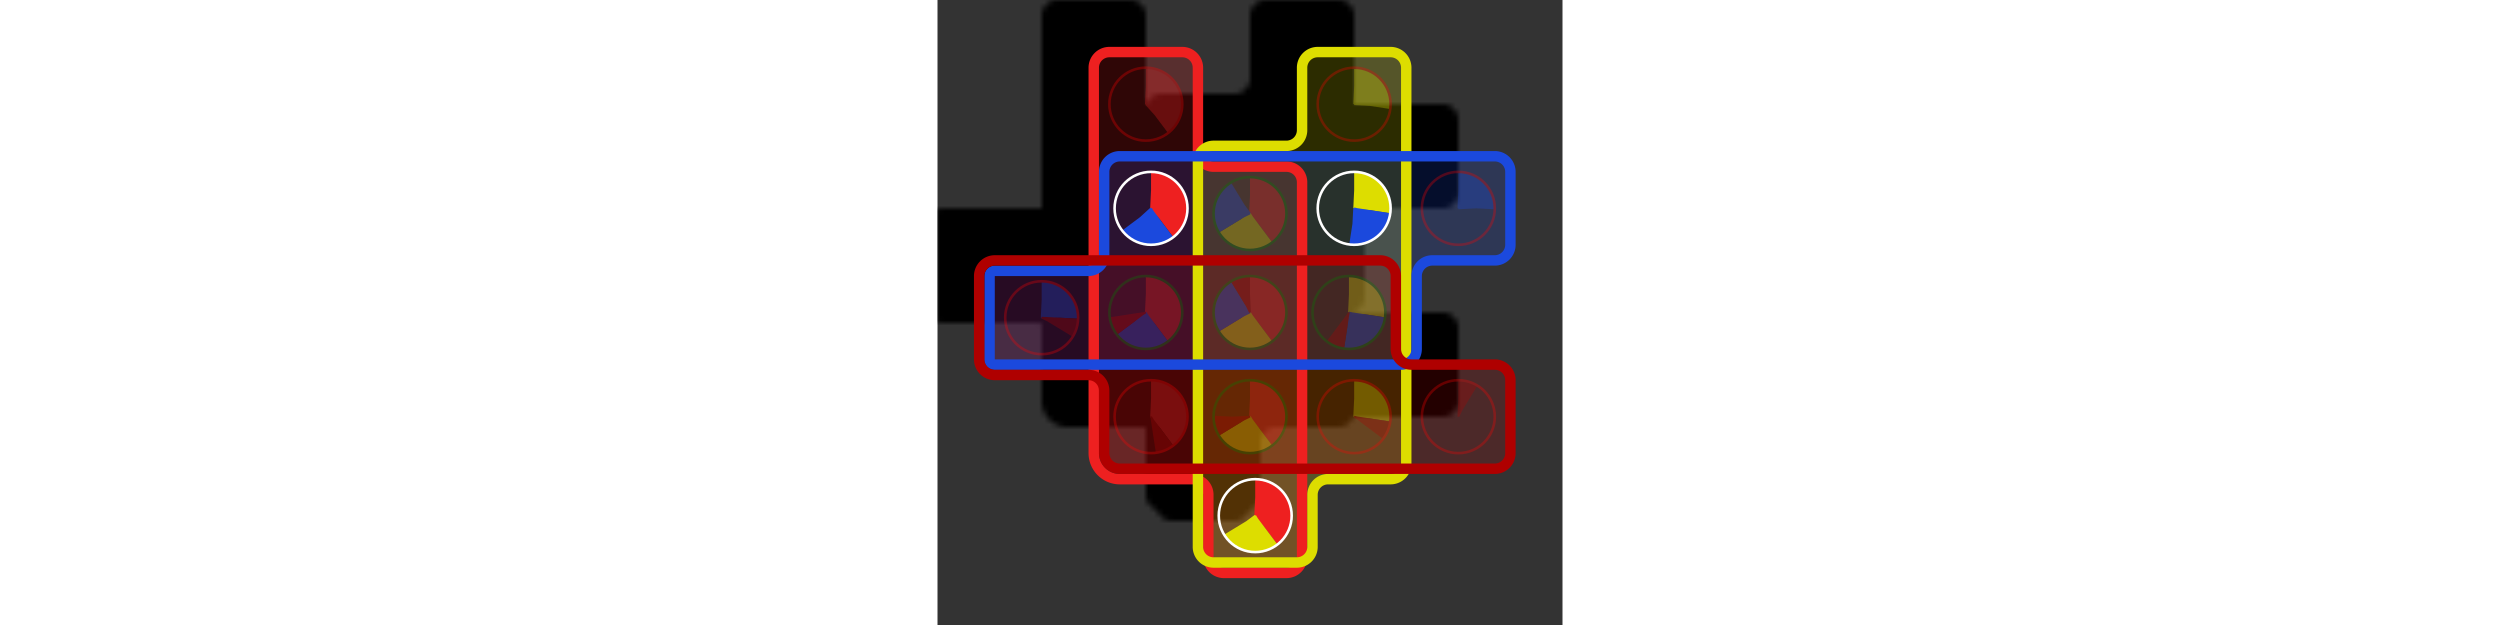 <svg viewBox="-10 -10 120 120" width="480px" xmlns="http://www.w3.org/2000/svg">
<rect x="-10" y="-10" width="120" height="120" fill="#333333" stroke="none"/>
<defs>
<mask id="background_mask">
<path d="M25,82 A5,5,0,0,1,20,77 L20,3 A3,3,0,0,1,23,0 L37,0 A3,3,0,0,1,40,3 L40,19 A3,3,0,0,0,43,22 L57,22 A3,3,0,0,1,60,25 L60,97 A3,3,0,0,1,57,100 L45,100 A3,3,0,0,1,42,97 L42,85 A3,3,0,0,0,39,82 z" fill="white" stroke="none"/>
<path d="M43,98 A3,3,0,0,1,40,95 L40,21 A3,3,0,0,1,43,18 L57,18 A3,3,0,0,0,60,15 L60,3 A3,3,0,0,1,63,0 L77,0 A3,3,0,0,1,80,3 L80,79 A3,3,0,0,1,77,82 L65,82 A3,3,0,0,0,62,85 L62,95 A3,3,0,0,1,59,98 z" fill="white" stroke="none"/>
<path d="M1,60 A1,1,0,0,1,0,59 L0,43 A1,1,0,0,1,1,42 L19,42 A3,3,0,0,0,22,39 L22,23 A3,3,0,0,1,25,20 L97,20 A3,3,0,0,1,100,23 L100,37 A3,3,0,0,1,97,40 L85,40 A3,3,0,0,0,82,43 L82,57 A3,3,0,0,1,79,60 z" fill="white" stroke="none"/>
<path d="M1,62 A3,3,0,0,1,-2,59 L-2,43 A3,3,0,0,1,1,40 L75,40 A3,3,0,0,1,78,43 L78,57 A3,3,0,0,0,81,60 L97,60 A3,3,0,0,1,100,63 L100,77 A3,3,0,0,1,97,80 L25,80 A3,3,0,0,1,22,77 L22,65 A3,3,0,0,0,19,62 z" fill="white" stroke="none"/>
</mask>
</defs>
<rect height="120" mask="url(#background_mask)" width="120" x="-10" y="-10"/>
<path d="M25,82 A5,5,0,0,1,20,77 L20,3 A3,3,0,0,1,23,0 L37,0 A3,3,0,0,1,40,3 L40,19 A3,3,0,0,0,43,22 L57,22 A3,3,0,0,1,60,25 L60,97 A3,3,0,0,1,57,100 L45,100 A3,3,0,0,1,42,97 L42,85 A3,3,0,0,0,39,82 z" fill="#EE2020" fill-opacity="0.2" stroke="none" stroke-width="1"/>
<path d="M43,98 A3,3,0,0,1,40,95 L40,21 A3,3,0,0,1,43,18 L57,18 A3,3,0,0,0,60,15 L60,3 A3,3,0,0,1,63,0 L77,0 A3,3,0,0,1,80,3 L80,79 A3,3,0,0,1,77,82 L65,82 A3,3,0,0,0,62,85 L62,95 A3,3,0,0,1,59,98 z" fill="#DDDD00" fill-opacity="0.2" stroke="none" stroke-width="1"/>
<path d="M1,60 A1,1,0,0,1,0,59 L0,43 A1,1,0,0,1,1,42 L19,42 A3,3,0,0,0,22,39 L22,23 A3,3,0,0,1,25,20 L97,20 A3,3,0,0,1,100,23 L100,37 A3,3,0,0,1,97,40 L85,40 A3,3,0,0,0,82,43 L82,57 A3,3,0,0,1,79,60 z" fill="#1B49DD" fill-opacity="0.2" stroke="none" stroke-width="1"/>
<path d="M1,62 A3,3,0,0,1,-2,59 L-2,43 A3,3,0,0,1,1,40 L75,40 A3,3,0,0,1,78,43 L78,57 A3,3,0,0,0,81,60 L97,60 A3,3,0,0,1,100,63 L100,77 A3,3,0,0,1,97,80 L25,80 A3,3,0,0,1,22,77 L22,65 A3,3,0,0,0,19,62 z" fill="#AF0000" fill-opacity="0.2" stroke="none" stroke-width="1"/>
<path d="M25,82 A5,5,0,0,1,20,77 L20,3 A3,3,0,0,1,23,0 L37,0 A3,3,0,0,1,40,3 L40,19 A3,3,0,0,0,43,22 L57,22 A3,3,0,0,1,60,25 L60,97 A3,3,0,0,1,57,100 L45,100 A3,3,0,0,1,42,97 L42,85 A3,3,0,0,0,39,82 z" fill="none" stroke="#EE2020" stroke-width="2"/>
<path d="M43,98 A3,3,0,0,1,40,95 L40,21 A3,3,0,0,1,43,18 L57,18 A3,3,0,0,0,60,15 L60,3 A3,3,0,0,1,63,0 L77,0 A3,3,0,0,1,80,3 L80,79 A3,3,0,0,1,77,82 L65,82 A3,3,0,0,0,62,85 L62,95 A3,3,0,0,1,59,98 z" fill="none" stroke="#DDDD00" stroke-width="2"/>
<path d="M1,60 A1,1,0,0,1,0,59 L0,43 A1,1,0,0,1,1,42 L19,42 A3,3,0,0,0,22,39 L22,23 A3,3,0,0,1,25,20 L97,20 A3,3,0,0,1,100,23 L100,37 A3,3,0,0,1,97,40 L85,40 A3,3,0,0,0,82,43 L82,57 A3,3,0,0,1,79,60 z" fill="none" stroke="#1B49DD" stroke-width="2"/>
<path d="M1,62 A3,3,0,0,1,-2,59 L-2,43 A3,3,0,0,1,1,40 L75,40 A3,3,0,0,1,78,43 L78,57 A3,3,0,0,0,81,60 L97,60 A3,3,0,0,1,100,63 L100,77 A3,3,0,0,1,97,80 L25,80 A3,3,0,0,1,22,77 L22,65 A3,3,0,0,0,19,62 z" fill="none" stroke="#AF0000" stroke-width="2"/>
<g opacity="0.3" transform="rotate(-90 10 51)">
<circle cx="10" cy="51" fill="transparent" r="3.5" stroke="#1B49DD" stroke-dasharray="5.498, 21.991" stroke-width="7"/>
<circle cx="10" cy="51" fill="transparent" r="3.5" stroke="#AF0000" stroke-dasharray="1.94, 21.991" stroke-dashoffset="-5.498" stroke-width="7"/>
<circle cx="10" cy="51" fill="transparent" r="7" stroke="red" stroke-width="0.5"/>
</g>
<g opacity="0.3" transform="rotate(-90 30 10)">
<circle cx="30" cy="10" fill="transparent" r="3.5" stroke="#EE2020" stroke-dasharray="8.651, 21.991" stroke-width="7"/>
<circle cx="30" cy="10" fill="transparent" r="7" stroke="red" stroke-width="0.5"/>
</g>
<g transform="rotate(-90 31 30)">
<circle cx="31" cy="30" fill="transparent" r="3.5" stroke="#EE2020" stroke-dasharray="8.651, 21.991" stroke-width="7"/>
<circle cx="31" cy="30" fill="transparent" r="3.5" stroke="#1B49DD" stroke-dasharray="5.498, 21.991" stroke-dashoffset="-8.651" stroke-width="7"/>
<circle cx="31" cy="30" fill="transparent" r="7" stroke="white" stroke-width="0.5"/>
</g>
<g opacity="0.3" transform="rotate(-90 30 50)">
<circle cx="30" cy="50" fill="transparent" r="3.5" stroke="#EE2020" stroke-dasharray="8.651, 21.991" stroke-width="7"/>
<circle cx="30" cy="50" fill="transparent" r="3.5" stroke="#1B49DD" stroke-dasharray="5.498, 21.991" stroke-dashoffset="-8.651" stroke-width="7"/>
<circle cx="30" cy="50" fill="transparent" r="3.5" stroke="#AF0000" stroke-dasharray="1.94, 21.991" stroke-dashoffset="-14.149" stroke-width="7"/>
<circle cx="30" cy="50" fill="transparent" r="7" stroke="green" stroke-width="0.5"/>
</g>
<g opacity="0.3" transform="rotate(-90 31 70)">
<circle cx="31" cy="70" fill="transparent" r="3.5" stroke="#EE2020" stroke-dasharray="8.651, 21.991" stroke-width="7"/>
<circle cx="31" cy="70" fill="transparent" r="3.5" stroke="#AF0000" stroke-dasharray="1.94, 21.991" stroke-dashoffset="-8.651" stroke-width="7"/>
<circle cx="31" cy="70" fill="transparent" r="7" stroke="red" stroke-width="0.5"/>
</g>
<g opacity="0.3" transform="rotate(-90 50 31)">
<circle cx="50" cy="31" fill="transparent" r="3.5" stroke="#EE2020" stroke-dasharray="8.651, 21.991" stroke-width="7"/>
<circle cx="50" cy="31" fill="transparent" r="3.5" stroke="#DDDD00" stroke-dasharray="5.902, 21.991" stroke-dashoffset="-8.651" stroke-width="7"/>
<circle cx="50" cy="31" fill="transparent" r="3.5" stroke="#1B49DD" stroke-dasharray="5.498, 21.991" stroke-dashoffset="-14.553" stroke-width="7"/>
<circle cx="50" cy="31" fill="transparent" r="7" stroke="green" stroke-width="0.5"/>
</g>
<g opacity="0.3" transform="rotate(-90 50 50)">
<circle cx="50" cy="50" fill="transparent" r="3.5" stroke="#EE2020" stroke-dasharray="8.651, 21.991" stroke-width="7"/>
<circle cx="50" cy="50" fill="transparent" r="3.5" stroke="#DDDD00" stroke-dasharray="5.902, 21.991" stroke-dashoffset="-8.651" stroke-width="7"/>
<circle cx="50" cy="50" fill="transparent" r="3.5" stroke="#1B49DD" stroke-dasharray="5.498, 21.991" stroke-dashoffset="-14.553" stroke-width="7"/>
<circle cx="50" cy="50" fill="transparent" r="3.5" stroke="#AF0000" stroke-dasharray="1.94, 21.991" stroke-dashoffset="-20.051" stroke-width="7"/>
<circle cx="50" cy="50" fill="transparent" r="7" stroke="green" stroke-width="0.5"/>
</g>
<g opacity="0.3" transform="rotate(-90 50 70)">
<circle cx="50" cy="70" fill="transparent" r="3.5" stroke="#EE2020" stroke-dasharray="8.651, 21.991" stroke-width="7"/>
<circle cx="50" cy="70" fill="transparent" r="3.5" stroke="#DDDD00" stroke-dasharray="5.902, 21.991" stroke-dashoffset="-8.651" stroke-width="7"/>
<circle cx="50" cy="70" fill="transparent" r="3.5" stroke="#AF0000" stroke-dasharray="1.94, 21.991" stroke-dashoffset="-14.553" stroke-width="7"/>
<circle cx="50" cy="70" fill="transparent" r="7" stroke="green" stroke-width="0.5"/>
</g>
<g transform="rotate(-90 51 89)">
<circle cx="51" cy="89" fill="transparent" r="3.5" stroke="#EE2020" stroke-dasharray="8.651, 21.991" stroke-width="7"/>
<circle cx="51" cy="89" fill="transparent" r="3.5" stroke="#DDDD00" stroke-dasharray="5.902, 21.991" stroke-dashoffset="-8.651" stroke-width="7"/>
<circle cx="51" cy="89" fill="transparent" r="7" stroke="white" stroke-width="0.5"/>
</g>
<g opacity="0.3" transform="rotate(-90 70 10)">
<circle cx="70" cy="10" fill="transparent" r="3.5" stroke="#DDDD00" stroke-dasharray="5.902, 21.991" stroke-width="7"/>
<circle cx="70" cy="10" fill="transparent" r="7" stroke="red" stroke-width="0.5"/>
</g>
<g transform="rotate(-90 70 30)">
<circle cx="70" cy="30" fill="transparent" r="3.5" stroke="#DDDD00" stroke-dasharray="5.902, 21.991" stroke-width="7"/>
<circle cx="70" cy="30" fill="transparent" r="3.5" stroke="#1B49DD" stroke-dasharray="5.498, 21.991" stroke-dashoffset="-5.902" stroke-width="7"/>
<circle cx="70" cy="30" fill="transparent" r="7" stroke="white" stroke-width="0.5"/>
</g>
<g opacity="0.3" transform="rotate(-90 69 50)">
<circle cx="69" cy="50" fill="transparent" r="3.5" stroke="#DDDD00" stroke-dasharray="5.902, 21.991" stroke-width="7"/>
<circle cx="69" cy="50" fill="transparent" r="3.5" stroke="#1B49DD" stroke-dasharray="5.498, 21.991" stroke-dashoffset="-5.902" stroke-width="7"/>
<circle cx="69" cy="50" fill="transparent" r="3.5" stroke="#AF0000" stroke-dasharray="1.94, 21.991" stroke-dashoffset="-11.4" stroke-width="7"/>
<circle cx="69" cy="50" fill="transparent" r="7" stroke="green" stroke-width="0.5"/>
</g>
<g opacity="0.3" transform="rotate(-90 70 70)">
<circle cx="70" cy="70" fill="transparent" r="3.5" stroke="#DDDD00" stroke-dasharray="5.902, 21.991" stroke-width="7"/>
<circle cx="70" cy="70" fill="transparent" r="3.5" stroke="#AF0000" stroke-dasharray="1.94, 21.991" stroke-dashoffset="-5.902" stroke-width="7"/>
<circle cx="70" cy="70" fill="transparent" r="7" stroke="red" stroke-width="0.5"/>
</g>
<g opacity="0.3" transform="rotate(-90 90 30)">
<circle cx="90" cy="30" fill="transparent" r="3.5" stroke="#1B49DD" stroke-dasharray="5.498, 21.991" stroke-width="7"/>
<circle cx="90" cy="30" fill="transparent" r="7" stroke="red" stroke-width="0.5"/>
</g>
<g opacity="0.3" transform="rotate(-90 90 70)">
<circle cx="90" cy="70" fill="transparent" r="3.5" stroke="#AF0000" stroke-dasharray="1.94, 21.991" stroke-width="7"/>
<circle cx="90" cy="70" fill="transparent" r="7" stroke="red" stroke-width="0.5"/>
</g>
</svg>